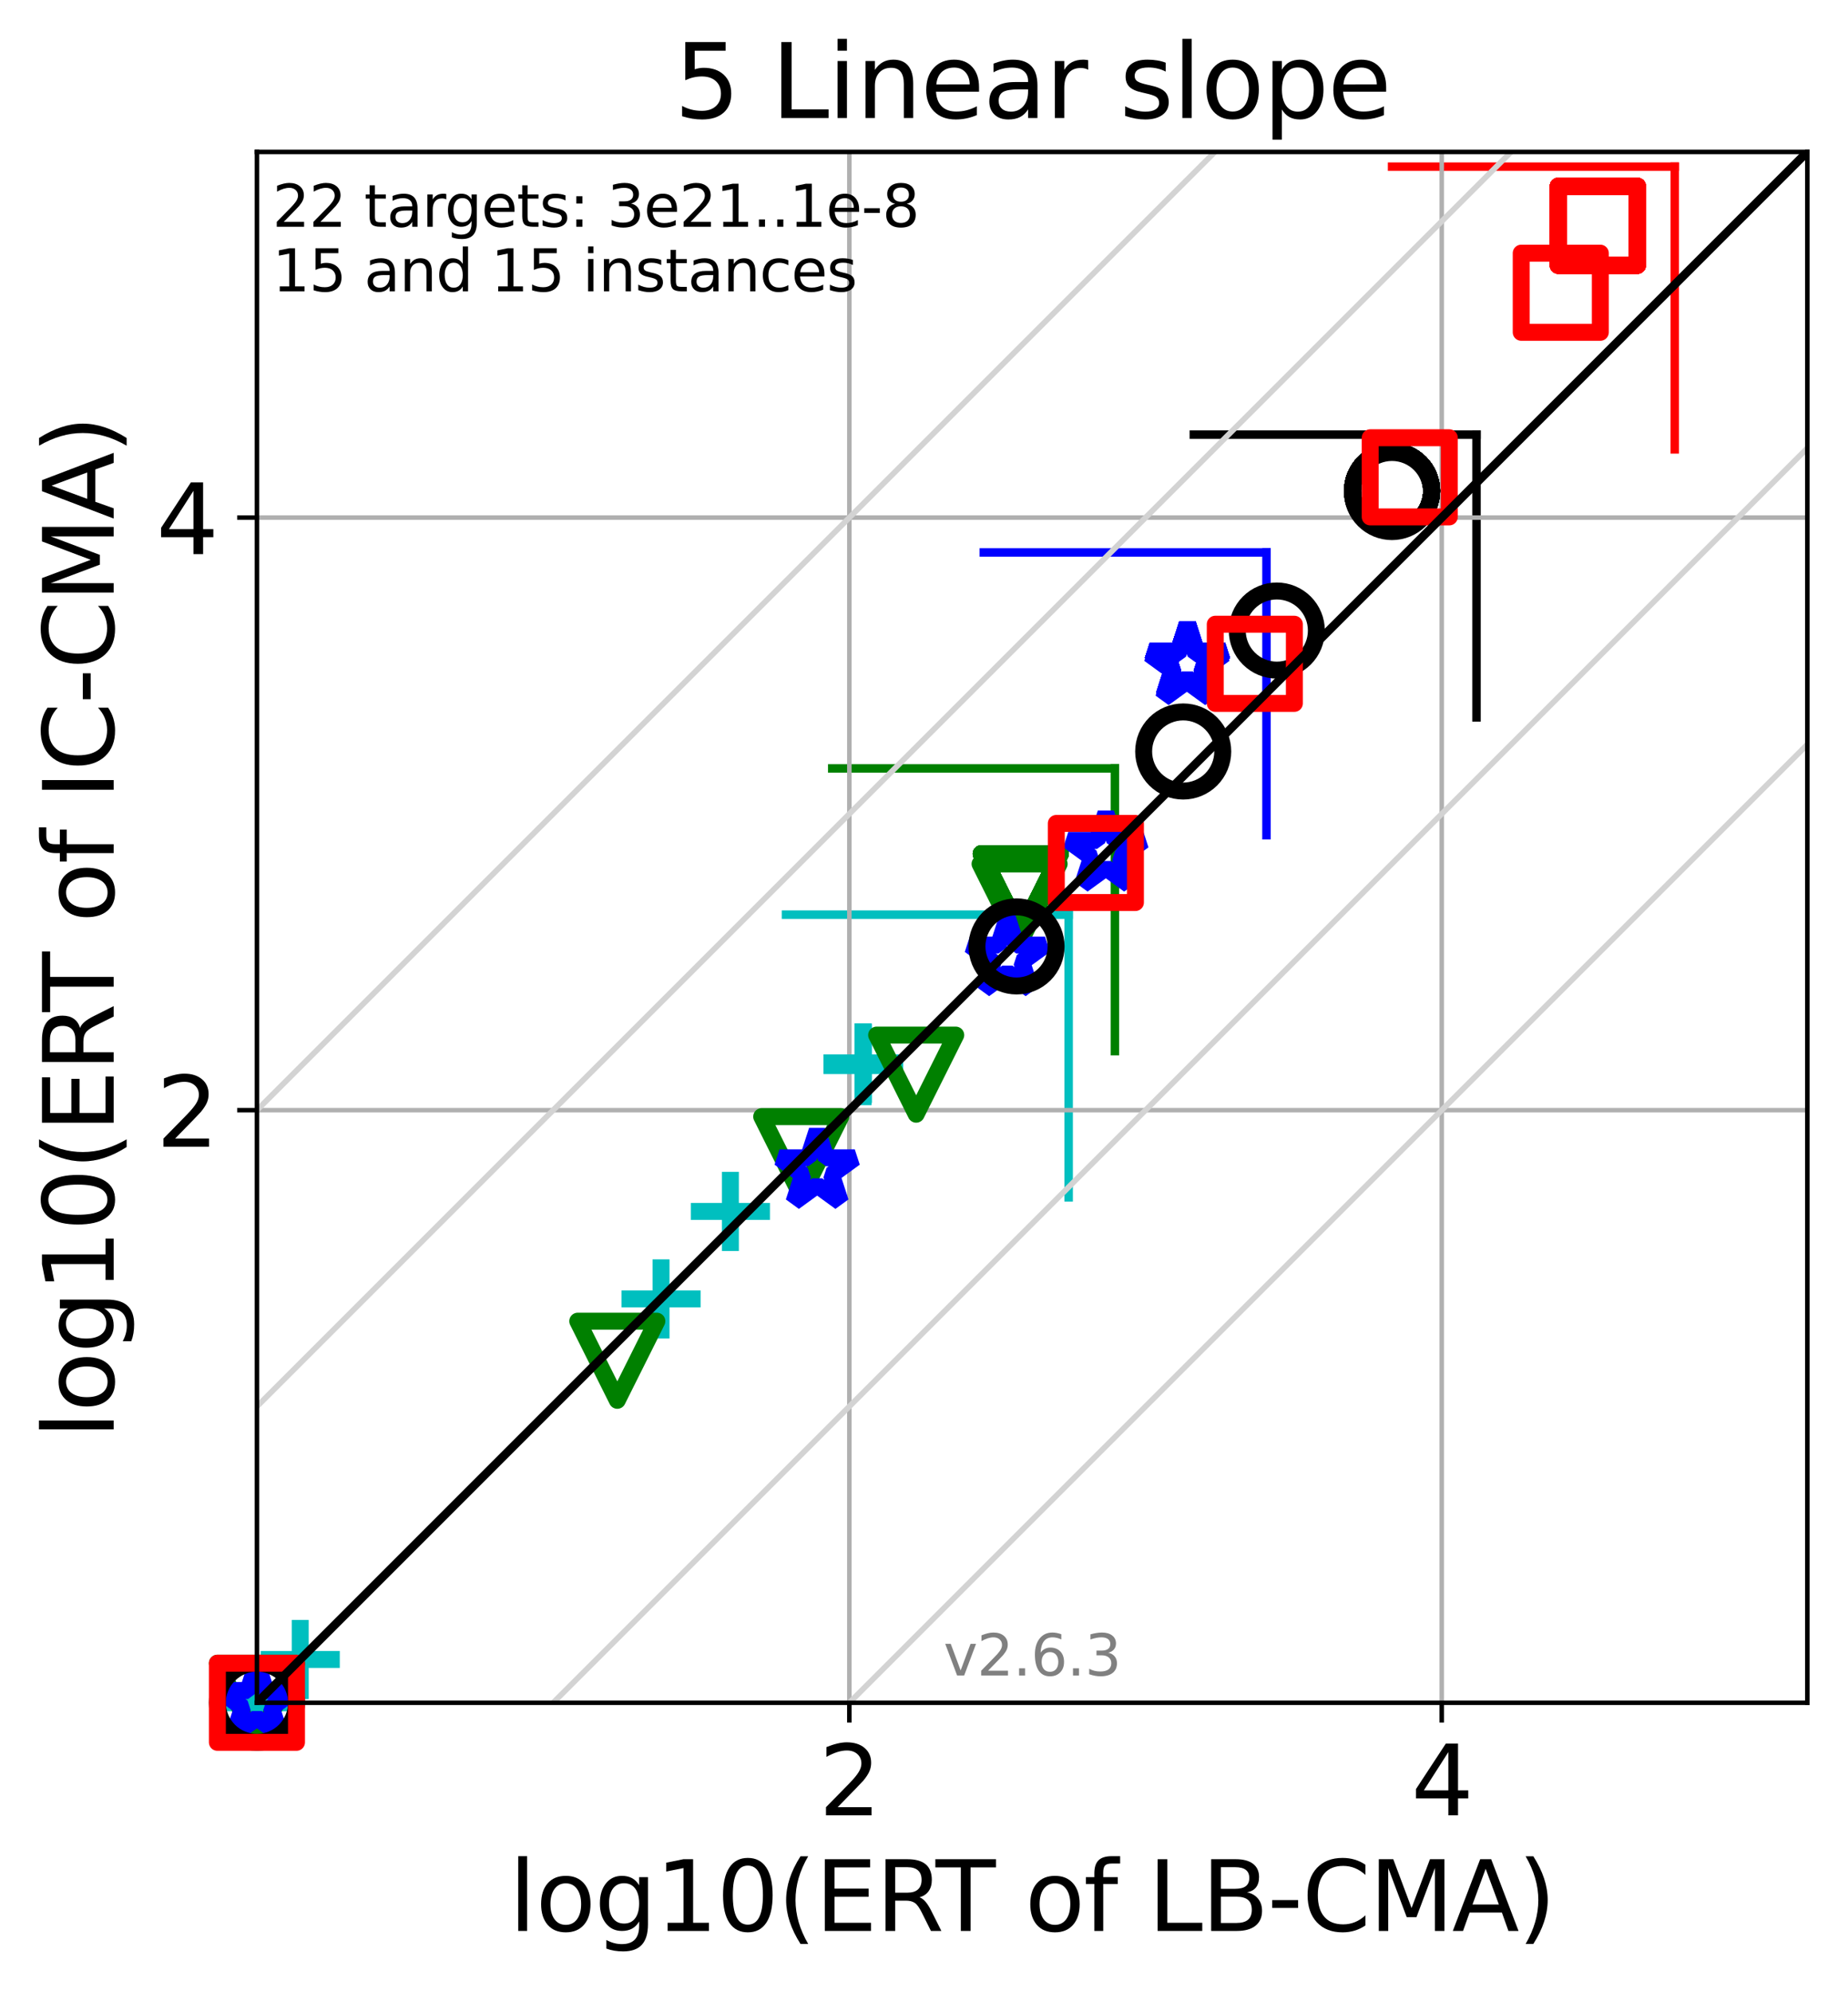 <?xml version="1.0" encoding="utf-8" standalone="no"?>
<!DOCTYPE svg PUBLIC "-//W3C//DTD SVG 1.1//EN"
  "http://www.w3.org/Graphics/SVG/1.1/DTD/svg11.dtd">
<svg xmlns:xlink="http://www.w3.org/1999/xlink" width="327.029pt" height="352.343pt" viewBox="0 0 327.029 352.343" xmlns="http://www.w3.org/2000/svg" version="1.1">
 <defs>
  <style type="text/css">*{stroke-linejoin: round; stroke-linecap: butt}</style>
 </defs>
 <g id="figure_1">
  <g id="patch_1">
   <path d="M 0 352.343 
L 327.029 352.343 
L 327.029 0 
L 0 0 
z
" style="fill: #ffffff"/>
  </g>
  <g id="axes_1">
   <g id="patch_2">
    <path d="M 45.469 301.237 
L 319.829 301.237 
L 319.829 26.877 
L 45.469 26.877 
z
" style="fill: #ffffff"/>
   </g>
   <g id="line2d_1">
    <path d="M 189.11 211.831 
L 189.11 161.813 
" clip-path="url(#paef6eaa049)" style="fill: none; stroke: #00bfbf; stroke-width: 1.5; stroke-linecap: square"/>
   </g>
   <g id="line2d_2">
    <path d="M 139.092 161.813 
L 189.11 161.813 
" clip-path="url(#paef6eaa049)" style="fill: none; stroke: #00bfbf; stroke-width: 1.5; stroke-linecap: square"/>
   </g>
   <g id="line2d_3">
    <path d="M 197.296 185.959 
L 197.296 135.94 
" clip-path="url(#paef6eaa049)" style="fill: none; stroke: #008000; stroke-width: 1.5; stroke-linecap: square"/>
   </g>
   <g id="line2d_4">
    <path d="M 147.277 135.94 
L 197.296 135.94 
" clip-path="url(#paef6eaa049)" style="fill: none; stroke: #008000; stroke-width: 1.5; stroke-linecap: square"/>
   </g>
   <g id="line2d_5">
    <path d="M 224.118 147.755 
L 224.118 97.737 
" clip-path="url(#paef6eaa049)" style="fill: none; stroke: #0000ff; stroke-width: 1.5; stroke-linecap: square"/>
   </g>
   <g id="line2d_6">
    <path d="M 174.1 97.737 
L 224.118 97.737 
" clip-path="url(#paef6eaa049)" style="fill: none; stroke: #0000ff; stroke-width: 1.5; stroke-linecap: square"/>
   </g>
   <g id="line2d_7">
    <path d="M 261.287 126.912 
L 261.287 76.894 
" clip-path="url(#paef6eaa049)" style="fill: none; stroke: #000000; stroke-width: 1.5; stroke-linecap: square"/>
   </g>
   <g id="line2d_8">
    <path d="M 211.268 76.894 
L 261.287 76.894 
" clip-path="url(#paef6eaa049)" style="fill: none; stroke: #000000; stroke-width: 1.5; stroke-linecap: square"/>
   </g>
   <g id="line2d_9">
    <path d="M 296.367 79.502 
L 296.367 29.484 
" clip-path="url(#paef6eaa049)" style="fill: none; stroke: #ff0000; stroke-width: 1.5; stroke-linecap: square"/>
   </g>
   <g id="line2d_10">
    <path d="M 246.349 29.484 
L 296.367 29.484 
" clip-path="url(#paef6eaa049)" style="fill: none; stroke: #ff0000; stroke-width: 1.5; stroke-linecap: square"/>
   </g>
   <g id="matplotlib.axis_1">
    <g id="xtick_1">
     <g id="line2d_11">
      <path d="M 150.303 301.237 
L 150.303 26.877 
" clip-path="url(#paef6eaa049)" style="fill: none; stroke: #b0b0b0; stroke-width: 0.8; stroke-linecap: square"/>
     </g>
     <g id="line2d_12">
      <defs>
       <path id="m6f50f7603b" d="M 0 0 
L 0 3.5 
" style="stroke: #000000; stroke-width: 0.8"/>
      </defs>
      <g>
       <use xlink:href="#m6f50f7603b" x="150.303" y="301.237" style="stroke: #000000; stroke-width: 0.8"/>
      </g>
     </g>
     <g id="text_1">
      <!-- 2 -->
      <g transform="translate(144.895 321.155) scale(0.17 -0.17)">
       <defs>
        <path id="DejaVuSans-32" d="M 1228 531 
L 3431 531 
L 3431 0 
L 469 0 
L 469 531 
Q 828 903 1448 1529 
Q 2069 2156 2228 2338 
Q 2531 2678 2651 2914 
Q 2772 3150 2772 3378 
Q 2772 3750 2511 3984 
Q 2250 4219 1831 4219 
Q 1534 4219 1204 4116 
Q 875 4013 500 3803 
L 500 4441 
Q 881 4594 1212 4672 
Q 1544 4750 1819 4750 
Q 2544 4750 2975 4387 
Q 3406 4025 3406 3419 
Q 3406 3131 3298 2873 
Q 3191 2616 2906 2266 
Q 2828 2175 2409 1742 
Q 1991 1309 1228 531 
z
" transform="scale(0.016)"/>
       </defs>
       <use xlink:href="#DejaVuSans-32"/>
      </g>
     </g>
    </g>
    <g id="xtick_2">
     <g id="line2d_13">
      <path d="M 255.136 301.237 
L 255.136 26.877 
" clip-path="url(#paef6eaa049)" style="fill: none; stroke: #b0b0b0; stroke-width: 0.8; stroke-linecap: square"/>
     </g>
     <g id="line2d_14">
      <g>
       <use xlink:href="#m6f50f7603b" x="255.136" y="301.237" style="stroke: #000000; stroke-width: 0.8"/>
      </g>
     </g>
     <g id="text_2">
      <!-- 4 -->
      <g transform="translate(249.728 321.155) scale(0.17 -0.17)">
       <defs>
        <path id="DejaVuSans-34" d="M 2419 4116 
L 825 1625 
L 2419 1625 
L 2419 4116 
z
M 2253 4666 
L 3047 4666 
L 3047 1625 
L 3713 1625 
L 3713 1100 
L 3047 1100 
L 3047 0 
L 2419 0 
L 2419 1100 
L 313 1100 
L 313 1709 
L 2253 4666 
z
" transform="scale(0.016)"/>
       </defs>
       <use xlink:href="#DejaVuSans-34"/>
      </g>
     </g>
    </g>
    <g id="text_3">
     <!-- log10(ERT of LB-CMA) -->
     <g transform="translate(90.075 341.607) scale(0.17 -0.17)">
      <defs>
       <path id="DejaVuSans-6c" d="M 603 4863 
L 1178 4863 
L 1178 0 
L 603 0 
L 603 4863 
z
" transform="scale(0.016)"/>
       <path id="DejaVuSans-6f" d="M 1959 3097 
Q 1497 3097 1228 2736 
Q 959 2375 959 1747 
Q 959 1119 1226 758 
Q 1494 397 1959 397 
Q 2419 397 2687 759 
Q 2956 1122 2956 1747 
Q 2956 2369 2687 2733 
Q 2419 3097 1959 3097 
z
M 1959 3584 
Q 2709 3584 3137 3096 
Q 3566 2609 3566 1747 
Q 3566 888 3137 398 
Q 2709 -91 1959 -91 
Q 1206 -91 779 398 
Q 353 888 353 1747 
Q 353 2609 779 3096 
Q 1206 3584 1959 3584 
z
" transform="scale(0.016)"/>
       <path id="DejaVuSans-67" d="M 2906 1791 
Q 2906 2416 2648 2759 
Q 2391 3103 1925 3103 
Q 1463 3103 1205 2759 
Q 947 2416 947 1791 
Q 947 1169 1205 825 
Q 1463 481 1925 481 
Q 2391 481 2648 825 
Q 2906 1169 2906 1791 
z
M 3481 434 
Q 3481 -459 3084 -895 
Q 2688 -1331 1869 -1331 
Q 1566 -1331 1297 -1286 
Q 1028 -1241 775 -1147 
L 775 -588 
Q 1028 -725 1275 -790 
Q 1522 -856 1778 -856 
Q 2344 -856 2625 -561 
Q 2906 -266 2906 331 
L 2906 616 
Q 2728 306 2450 153 
Q 2172 0 1784 0 
Q 1141 0 747 490 
Q 353 981 353 1791 
Q 353 2603 747 3093 
Q 1141 3584 1784 3584 
Q 2172 3584 2450 3431 
Q 2728 3278 2906 2969 
L 2906 3500 
L 3481 3500 
L 3481 434 
z
" transform="scale(0.016)"/>
       <path id="DejaVuSans-31" d="M 794 531 
L 1825 531 
L 1825 4091 
L 703 3866 
L 703 4441 
L 1819 4666 
L 2450 4666 
L 2450 531 
L 3481 531 
L 3481 0 
L 794 0 
L 794 531 
z
" transform="scale(0.016)"/>
       <path id="DejaVuSans-30" d="M 2034 4250 
Q 1547 4250 1301 3770 
Q 1056 3291 1056 2328 
Q 1056 1369 1301 889 
Q 1547 409 2034 409 
Q 2525 409 2770 889 
Q 3016 1369 3016 2328 
Q 3016 3291 2770 3770 
Q 2525 4250 2034 4250 
z
M 2034 4750 
Q 2819 4750 3233 4129 
Q 3647 3509 3647 2328 
Q 3647 1150 3233 529 
Q 2819 -91 2034 -91 
Q 1250 -91 836 529 
Q 422 1150 422 2328 
Q 422 3509 836 4129 
Q 1250 4750 2034 4750 
z
" transform="scale(0.016)"/>
       <path id="DejaVuSans-28" d="M 1984 4856 
Q 1566 4138 1362 3434 
Q 1159 2731 1159 2009 
Q 1159 1288 1364 580 
Q 1569 -128 1984 -844 
L 1484 -844 
Q 1016 -109 783 600 
Q 550 1309 550 2009 
Q 550 2706 781 3412 
Q 1013 4119 1484 4856 
L 1984 4856 
z
" transform="scale(0.016)"/>
       <path id="DejaVuSans-45" d="M 628 4666 
L 3578 4666 
L 3578 4134 
L 1259 4134 
L 1259 2753 
L 3481 2753 
L 3481 2222 
L 1259 2222 
L 1259 531 
L 3634 531 
L 3634 0 
L 628 0 
L 628 4666 
z
" transform="scale(0.016)"/>
       <path id="DejaVuSans-52" d="M 2841 2188 
Q 3044 2119 3236 1894 
Q 3428 1669 3622 1275 
L 4263 0 
L 3584 0 
L 2988 1197 
Q 2756 1666 2539 1819 
Q 2322 1972 1947 1972 
L 1259 1972 
L 1259 0 
L 628 0 
L 628 4666 
L 2053 4666 
Q 2853 4666 3247 4331 
Q 3641 3997 3641 3322 
Q 3641 2881 3436 2590 
Q 3231 2300 2841 2188 
z
M 1259 4147 
L 1259 2491 
L 2053 2491 
Q 2509 2491 2742 2702 
Q 2975 2913 2975 3322 
Q 2975 3731 2742 3939 
Q 2509 4147 2053 4147 
L 1259 4147 
z
" transform="scale(0.016)"/>
       <path id="DejaVuSans-54" d="M -19 4666 
L 3928 4666 
L 3928 4134 
L 2272 4134 
L 2272 0 
L 1638 0 
L 1638 4134 
L -19 4134 
L -19 4666 
z
" transform="scale(0.016)"/>
       <path id="DejaVuSans-20" transform="scale(0.016)"/>
       <path id="DejaVuSans-66" d="M 2375 4863 
L 2375 4384 
L 1825 4384 
Q 1516 4384 1395 4259 
Q 1275 4134 1275 3809 
L 1275 3500 
L 2222 3500 
L 2222 3053 
L 1275 3053 
L 1275 0 
L 697 0 
L 697 3053 
L 147 3053 
L 147 3500 
L 697 3500 
L 697 3744 
Q 697 4328 969 4595 
Q 1241 4863 1831 4863 
L 2375 4863 
z
" transform="scale(0.016)"/>
       <path id="DejaVuSans-4c" d="M 628 4666 
L 1259 4666 
L 1259 531 
L 3531 531 
L 3531 0 
L 628 0 
L 628 4666 
z
" transform="scale(0.016)"/>
       <path id="DejaVuSans-42" d="M 1259 2228 
L 1259 519 
L 2272 519 
Q 2781 519 3026 730 
Q 3272 941 3272 1375 
Q 3272 1813 3026 2020 
Q 2781 2228 2272 2228 
L 1259 2228 
z
M 1259 4147 
L 1259 2741 
L 2194 2741 
Q 2656 2741 2882 2914 
Q 3109 3088 3109 3444 
Q 3109 3797 2882 3972 
Q 2656 4147 2194 4147 
L 1259 4147 
z
M 628 4666 
L 2241 4666 
Q 2963 4666 3353 4366 
Q 3744 4066 3744 3513 
Q 3744 3084 3544 2831 
Q 3344 2578 2956 2516 
Q 3422 2416 3680 2098 
Q 3938 1781 3938 1306 
Q 3938 681 3513 340 
Q 3088 0 2303 0 
L 628 0 
L 628 4666 
z
" transform="scale(0.016)"/>
       <path id="DejaVuSans-2d" d="M 313 2009 
L 1997 2009 
L 1997 1497 
L 313 1497 
L 313 2009 
z
" transform="scale(0.016)"/>
       <path id="DejaVuSans-43" d="M 4122 4306 
L 4122 3641 
Q 3803 3938 3442 4084 
Q 3081 4231 2675 4231 
Q 1875 4231 1450 3742 
Q 1025 3253 1025 2328 
Q 1025 1406 1450 917 
Q 1875 428 2675 428 
Q 3081 428 3442 575 
Q 3803 722 4122 1019 
L 4122 359 
Q 3791 134 3420 21 
Q 3050 -91 2638 -91 
Q 1578 -91 968 557 
Q 359 1206 359 2328 
Q 359 3453 968 4101 
Q 1578 4750 2638 4750 
Q 3056 4750 3426 4639 
Q 3797 4528 4122 4306 
z
" transform="scale(0.016)"/>
       <path id="DejaVuSans-4d" d="M 628 4666 
L 1569 4666 
L 2759 1491 
L 3956 4666 
L 4897 4666 
L 4897 0 
L 4281 0 
L 4281 4097 
L 3078 897 
L 2444 897 
L 1241 4097 
L 1241 0 
L 628 0 
L 628 4666 
z
" transform="scale(0.016)"/>
       <path id="DejaVuSans-41" d="M 2188 4044 
L 1331 1722 
L 3047 1722 
L 2188 4044 
z
M 1831 4666 
L 2547 4666 
L 4325 0 
L 3669 0 
L 3244 1197 
L 1141 1197 
L 716 0 
L 50 0 
L 1831 4666 
z
" transform="scale(0.016)"/>
       <path id="DejaVuSans-29" d="M 513 4856 
L 1013 4856 
Q 1481 4119 1714 3412 
Q 1947 2706 1947 2009 
Q 1947 1309 1714 600 
Q 1481 -109 1013 -844 
L 513 -844 
Q 928 -128 1133 580 
Q 1338 1288 1338 2009 
Q 1338 2731 1133 3434 
Q 928 4138 513 4856 
z
" transform="scale(0.016)"/>
      </defs>
      <use xlink:href="#DejaVuSans-6c"/>
      <use xlink:href="#DejaVuSans-6f" x="27.783"/>
      <use xlink:href="#DejaVuSans-67" x="88.965"/>
      <use xlink:href="#DejaVuSans-31" x="152.441"/>
      <use xlink:href="#DejaVuSans-30" x="216.064"/>
      <use xlink:href="#DejaVuSans-28" x="279.688"/>
      <use xlink:href="#DejaVuSans-45" x="318.701"/>
      <use xlink:href="#DejaVuSans-52" x="381.885"/>
      <use xlink:href="#DejaVuSans-54" x="444.117"/>
      <use xlink:href="#DejaVuSans-20" x="505.201"/>
      <use xlink:href="#DejaVuSans-6f" x="536.988"/>
      <use xlink:href="#DejaVuSans-66" x="598.17"/>
      <use xlink:href="#DejaVuSans-20" x="633.375"/>
      <use xlink:href="#DejaVuSans-4c" x="665.162"/>
      <use xlink:href="#DejaVuSans-42" x="720.875"/>
      <use xlink:href="#DejaVuSans-2d" x="789.479"/>
      <use xlink:href="#DejaVuSans-43" x="825.562"/>
      <use xlink:href="#DejaVuSans-4d" x="895.387"/>
      <use xlink:href="#DejaVuSans-41" x="981.666"/>
      <use xlink:href="#DejaVuSans-29" x="1050.074"/>
     </g>
    </g>
   </g>
   <g id="matplotlib.axis_2">
    <g id="ytick_1">
     <g id="line2d_15">
      <path d="M 45.469 196.404 
L 319.829 196.404 
" clip-path="url(#paef6eaa049)" style="fill: none; stroke: #b0b0b0; stroke-width: 0.8; stroke-linecap: square"/>
     </g>
     <g id="line2d_16">
      <defs>
       <path id="m70b70ab7ae" d="M 0 0 
L -3.5 0 
" style="stroke: #000000; stroke-width: 0.8"/>
      </defs>
      <g>
       <use xlink:href="#m70b70ab7ae" x="45.469" y="196.404" style="stroke: #000000; stroke-width: 0.8"/>
      </g>
     </g>
     <g id="text_4">
      <!-- 2 -->
      <g transform="translate(27.653 202.862) scale(0.17 -0.17)">
       <use xlink:href="#DejaVuSans-32"/>
      </g>
     </g>
    </g>
    <g id="ytick_2">
     <g id="line2d_17">
      <path d="M 45.469 91.57 
L 319.829 91.57 
" clip-path="url(#paef6eaa049)" style="fill: none; stroke: #b0b0b0; stroke-width: 0.8; stroke-linecap: square"/>
     </g>
     <g id="line2d_18">
      <g>
       <use xlink:href="#m70b70ab7ae" x="45.469" y="91.57" style="stroke: #000000; stroke-width: 0.8"/>
      </g>
     </g>
     <g id="text_5">
      <!-- 4 -->
      <g transform="translate(27.653 98.029) scale(0.17 -0.17)">
       <use xlink:href="#DejaVuSans-34"/>
      </g>
     </g>
    </g>
    <g id="text_6">
     <!-- log10(ERT of IC-CMA) -->
     <g transform="translate(20.117 254.506) rotate(-90) scale(0.17 -0.17)">
      <defs>
       <path id="DejaVuSans-49" d="M 628 4666 
L 1259 4666 
L 1259 0 
L 628 0 
L 628 4666 
z
" transform="scale(0.016)"/>
      </defs>
      <use xlink:href="#DejaVuSans-6c"/>
      <use xlink:href="#DejaVuSans-6f" x="27.783"/>
      <use xlink:href="#DejaVuSans-67" x="88.965"/>
      <use xlink:href="#DejaVuSans-31" x="152.441"/>
      <use xlink:href="#DejaVuSans-30" x="216.064"/>
      <use xlink:href="#DejaVuSans-28" x="279.688"/>
      <use xlink:href="#DejaVuSans-45" x="318.701"/>
      <use xlink:href="#DejaVuSans-52" x="381.885"/>
      <use xlink:href="#DejaVuSans-54" x="444.117"/>
      <use xlink:href="#DejaVuSans-20" x="505.201"/>
      <use xlink:href="#DejaVuSans-6f" x="536.988"/>
      <use xlink:href="#DejaVuSans-66" x="598.17"/>
      <use xlink:href="#DejaVuSans-20" x="633.375"/>
      <use xlink:href="#DejaVuSans-49" x="665.162"/>
      <use xlink:href="#DejaVuSans-43" x="694.654"/>
      <use xlink:href="#DejaVuSans-2d" x="764.479"/>
      <use xlink:href="#DejaVuSans-43" x="800.562"/>
      <use xlink:href="#DejaVuSans-4d" x="870.387"/>
      <use xlink:href="#DejaVuSans-41" x="956.666"/>
      <use xlink:href="#DejaVuSans-29" x="1025.074"/>
     </g>
    </g>
   </g>
   <g id="line2d_19">
    <defs>
     <path id="m2880df702e" d="M -7 0 
L 7 0 
M 0 7 
L 0 -7 
" style="stroke: #00bfbf; stroke-width: 3"/>
    </defs>
    <g>
     <use xlink:href="#m2880df702e" x="45.469" y="301.237" style="fill-opacity: 0; stroke: #00bfbf; stroke-width: 3"/>
     <use xlink:href="#m2880df702e" x="53.129" y="293.578" style="fill-opacity: 0; stroke: #00bfbf; stroke-width: 3"/>
     <use xlink:href="#m2880df702e" x="116.978" y="229.794" style="fill-opacity: 0; stroke: #00bfbf; stroke-width: 3"/>
     <use xlink:href="#m2880df702e" x="129.253" y="214.313" style="fill-opacity: 0; stroke: #00bfbf; stroke-width: 3"/>
     <use xlink:href="#m2880df702e" x="152.733" y="188.485" style="fill-opacity: 0; stroke: #00bfbf; stroke-width: 3"/>
     <use xlink:href="#m2880df702e" x="152.733" y="188.485" style="fill-opacity: 0; stroke: #00bfbf; stroke-width: 3"/>
     <use xlink:href="#m2880df702e" x="152.733" y="188.103" style="fill-opacity: 0; stroke: #00bfbf; stroke-width: 3"/>
     <use xlink:href="#m2880df702e" x="152.733" y="188.103" style="fill-opacity: 0; stroke: #00bfbf; stroke-width: 3"/>
     <use xlink:href="#m2880df702e" x="152.733" y="188.103" style="fill-opacity: 0; stroke: #00bfbf; stroke-width: 3"/>
     <use xlink:href="#m2880df702e" x="152.733" y="188.103" style="fill-opacity: 0; stroke: #00bfbf; stroke-width: 3"/>
     <use xlink:href="#m2880df702e" x="152.733" y="188.103" style="fill-opacity: 0; stroke: #00bfbf; stroke-width: 3"/>
     <use xlink:href="#m2880df702e" x="152.733" y="188.103" style="fill-opacity: 0; stroke: #00bfbf; stroke-width: 3"/>
     <use xlink:href="#m2880df702e" x="152.733" y="188.103" style="fill-opacity: 0; stroke: #00bfbf; stroke-width: 3"/>
     <use xlink:href="#m2880df702e" x="152.733" y="188.103" style="fill-opacity: 0; stroke: #00bfbf; stroke-width: 3"/>
     <use xlink:href="#m2880df702e" x="152.733" y="188.103" style="fill-opacity: 0; stroke: #00bfbf; stroke-width: 3"/>
     <use xlink:href="#m2880df702e" x="152.733" y="188.103" style="fill-opacity: 0; stroke: #00bfbf; stroke-width: 3"/>
     <use xlink:href="#m2880df702e" x="152.733" y="188.103" style="fill-opacity: 0; stroke: #00bfbf; stroke-width: 3"/>
     <use xlink:href="#m2880df702e" x="152.733" y="188.103" style="fill-opacity: 0; stroke: #00bfbf; stroke-width: 3"/>
     <use xlink:href="#m2880df702e" x="152.733" y="188.103" style="fill-opacity: 0; stroke: #00bfbf; stroke-width: 3"/>
     <use xlink:href="#m2880df702e" x="152.733" y="188.103" style="fill-opacity: 0; stroke: #00bfbf; stroke-width: 3"/>
     <use xlink:href="#m2880df702e" x="152.733" y="188.103" style="fill-opacity: 0; stroke: #00bfbf; stroke-width: 3"/>
     <use xlink:href="#m2880df702e" x="152.733" y="188.103" style="fill-opacity: 0; stroke: #00bfbf; stroke-width: 3"/>
    </g>
   </g>
   <g id="line2d_20">
    <defs>
     <path id="m8427a9d604" d="M -0 7 
L 7 -7 
L -7 -7 
z
" style="stroke: #008000; stroke-width: 3; stroke-linejoin: miter"/>
    </defs>
    <g>
     <use xlink:href="#m8427a9d604" x="45.469" y="301.237" style="fill-opacity: 0; stroke: #008000; stroke-width: 3; stroke-linejoin: miter"/>
     <use xlink:href="#m8427a9d604" x="109.24" y="240.731" style="fill-opacity: 0; stroke: #008000; stroke-width: 3; stroke-linejoin: miter"/>
     <use xlink:href="#m8427a9d604" x="141.79" y="204.545" style="fill-opacity: 0; stroke: #008000; stroke-width: 3; stroke-linejoin: miter"/>
     <use xlink:href="#m8427a9d604" x="162.131" y="190.118" style="fill-opacity: 0; stroke: #008000; stroke-width: 3; stroke-linejoin: miter"/>
     <use xlink:href="#m8427a9d604" x="180.432" y="159.836" style="fill-opacity: 0; stroke: #008000; stroke-width: 3; stroke-linejoin: miter"/>
     <use xlink:href="#m8427a9d604" x="180.641" y="158.124" style="fill-opacity: 0; stroke: #008000; stroke-width: 3; stroke-linejoin: miter"/>
     <use xlink:href="#m8427a9d604" x="180.641" y="158.045" style="fill-opacity: 0; stroke: #008000; stroke-width: 3; stroke-linejoin: miter"/>
     <use xlink:href="#m8427a9d604" x="180.641" y="158.045" style="fill-opacity: 0; stroke: #008000; stroke-width: 3; stroke-linejoin: miter"/>
     <use xlink:href="#m8427a9d604" x="180.641" y="158.045" style="fill-opacity: 0; stroke: #008000; stroke-width: 3; stroke-linejoin: miter"/>
     <use xlink:href="#m8427a9d604" x="180.641" y="158.045" style="fill-opacity: 0; stroke: #008000; stroke-width: 3; stroke-linejoin: miter"/>
     <use xlink:href="#m8427a9d604" x="180.641" y="158.045" style="fill-opacity: 0; stroke: #008000; stroke-width: 3; stroke-linejoin: miter"/>
     <use xlink:href="#m8427a9d604" x="180.641" y="158.045" style="fill-opacity: 0; stroke: #008000; stroke-width: 3; stroke-linejoin: miter"/>
     <use xlink:href="#m8427a9d604" x="180.641" y="158.045" style="fill-opacity: 0; stroke: #008000; stroke-width: 3; stroke-linejoin: miter"/>
     <use xlink:href="#m8427a9d604" x="180.641" y="158.045" style="fill-opacity: 0; stroke: #008000; stroke-width: 3; stroke-linejoin: miter"/>
     <use xlink:href="#m8427a9d604" x="180.641" y="158.045" style="fill-opacity: 0; stroke: #008000; stroke-width: 3; stroke-linejoin: miter"/>
     <use xlink:href="#m8427a9d604" x="180.641" y="158.045" style="fill-opacity: 0; stroke: #008000; stroke-width: 3; stroke-linejoin: miter"/>
     <use xlink:href="#m8427a9d604" x="180.641" y="158.045" style="fill-opacity: 0; stroke: #008000; stroke-width: 3; stroke-linejoin: miter"/>
     <use xlink:href="#m8427a9d604" x="180.641" y="158.045" style="fill-opacity: 0; stroke: #008000; stroke-width: 3; stroke-linejoin: miter"/>
     <use xlink:href="#m8427a9d604" x="180.641" y="158.045" style="fill-opacity: 0; stroke: #008000; stroke-width: 3; stroke-linejoin: miter"/>
     <use xlink:href="#m8427a9d604" x="180.641" y="158.045" style="fill-opacity: 0; stroke: #008000; stroke-width: 3; stroke-linejoin: miter"/>
     <use xlink:href="#m8427a9d604" x="180.641" y="158.045" style="fill-opacity: 0; stroke: #008000; stroke-width: 3; stroke-linejoin: miter"/>
     <use xlink:href="#m8427a9d604" x="180.641" y="158.045" style="fill-opacity: 0; stroke: #008000; stroke-width: 3; stroke-linejoin: miter"/>
    </g>
   </g>
   <g id="line2d_21">
    <defs>
     <path id="mae186def36" d="M 0 -7 
L -1.572 -2.163 
L -6.657 -2.163 
L -2.543 0.826 
L -4.114 5.663 
L -0 2.674 
L 4.114 5.663 
L 2.543 0.826 
L 6.657 -2.163 
L 1.572 -2.163 
z
" style="stroke: #0000ff; stroke-width: 3; stroke-linejoin: bevel"/>
    </defs>
    <g>
     <use xlink:href="#mae186def36" x="45.469" y="301.237" style="fill-opacity: 0; stroke: #0000ff; stroke-width: 3; stroke-linejoin: bevel"/>
     <use xlink:href="#mae186def36" x="144.608" y="206.994" style="fill-opacity: 0; stroke: #0000ff; stroke-width: 3; stroke-linejoin: bevel"/>
     <use xlink:href="#mae186def36" x="178.272" y="169.358" style="fill-opacity: 0; stroke: #0000ff; stroke-width: 3; stroke-linejoin: bevel"/>
     <use xlink:href="#mae186def36" x="195.698" y="150.856" style="fill-opacity: 0; stroke: #0000ff; stroke-width: 3; stroke-linejoin: bevel"/>
     <use xlink:href="#mae186def36" x="210.036" y="117.867" style="fill-opacity: 0; stroke: #0000ff; stroke-width: 3; stroke-linejoin: bevel"/>
     <use xlink:href="#mae186def36" x="210.131" y="117.349" style="fill-opacity: 0; stroke: #0000ff; stroke-width: 3; stroke-linejoin: bevel"/>
     <use xlink:href="#mae186def36" x="210.131" y="117.349" style="fill-opacity: 0; stroke: #0000ff; stroke-width: 3; stroke-linejoin: bevel"/>
     <use xlink:href="#mae186def36" x="210.131" y="117.349" style="fill-opacity: 0; stroke: #0000ff; stroke-width: 3; stroke-linejoin: bevel"/>
     <use xlink:href="#mae186def36" x="210.131" y="117.349" style="fill-opacity: 0; stroke: #0000ff; stroke-width: 3; stroke-linejoin: bevel"/>
     <use xlink:href="#mae186def36" x="210.131" y="117.349" style="fill-opacity: 0; stroke: #0000ff; stroke-width: 3; stroke-linejoin: bevel"/>
     <use xlink:href="#mae186def36" x="210.131" y="117.349" style="fill-opacity: 0; stroke: #0000ff; stroke-width: 3; stroke-linejoin: bevel"/>
     <use xlink:href="#mae186def36" x="210.131" y="117.349" style="fill-opacity: 0; stroke: #0000ff; stroke-width: 3; stroke-linejoin: bevel"/>
     <use xlink:href="#mae186def36" x="210.131" y="117.349" style="fill-opacity: 0; stroke: #0000ff; stroke-width: 3; stroke-linejoin: bevel"/>
     <use xlink:href="#mae186def36" x="210.131" y="117.349" style="fill-opacity: 0; stroke: #0000ff; stroke-width: 3; stroke-linejoin: bevel"/>
     <use xlink:href="#mae186def36" x="210.131" y="117.349" style="fill-opacity: 0; stroke: #0000ff; stroke-width: 3; stroke-linejoin: bevel"/>
     <use xlink:href="#mae186def36" x="210.131" y="117.349" style="fill-opacity: 0; stroke: #0000ff; stroke-width: 3; stroke-linejoin: bevel"/>
     <use xlink:href="#mae186def36" x="210.131" y="117.349" style="fill-opacity: 0; stroke: #0000ff; stroke-width: 3; stroke-linejoin: bevel"/>
     <use xlink:href="#mae186def36" x="210.131" y="117.349" style="fill-opacity: 0; stroke: #0000ff; stroke-width: 3; stroke-linejoin: bevel"/>
     <use xlink:href="#mae186def36" x="210.131" y="117.349" style="fill-opacity: 0; stroke: #0000ff; stroke-width: 3; stroke-linejoin: bevel"/>
     <use xlink:href="#mae186def36" x="210.131" y="117.349" style="fill-opacity: 0; stroke: #0000ff; stroke-width: 3; stroke-linejoin: bevel"/>
     <use xlink:href="#mae186def36" x="210.131" y="117.349" style="fill-opacity: 0; stroke: #0000ff; stroke-width: 3; stroke-linejoin: bevel"/>
     <use xlink:href="#mae186def36" x="210.131" y="117.349" style="fill-opacity: 0; stroke: #0000ff; stroke-width: 3; stroke-linejoin: bevel"/>
    </g>
   </g>
   <g id="line2d_22">
    <defs>
     <path id="m51295e7265" d="M 0 7 
C 1.856 7 3.637 6.262 4.95 4.95 
C 6.262 3.637 7 1.856 7 0 
C 7 -1.856 6.262 -3.637 4.95 -4.95 
C 3.637 -6.262 1.856 -7 0 -7 
C -1.856 -7 -3.637 -6.262 -4.95 -4.95 
C -6.262 -3.637 -7 -1.856 -7 0 
C -7 1.856 -6.262 3.637 -4.95 4.95 
C -3.637 6.262 -1.856 7 0 7 
z
" style="stroke: #000000; stroke-width: 3"/>
    </defs>
    <g>
     <use xlink:href="#m51295e7265" x="45.469" y="301.237" style="fill-opacity: 0; stroke: #000000; stroke-width: 3"/>
     <use xlink:href="#m51295e7265" x="179.888" y="167.43" style="fill-opacity: 0; stroke: #000000; stroke-width: 3"/>
     <use xlink:href="#m51295e7265" x="209.384" y="132.947" style="fill-opacity: 0; stroke: #000000; stroke-width: 3"/>
     <use xlink:href="#m51295e7265" x="225.95" y="111.551" style="fill-opacity: 0; stroke: #000000; stroke-width: 3"/>
     <use xlink:href="#m51295e7265" x="246.327" y="87.049" style="fill-opacity: 0; stroke: #000000; stroke-width: 3"/>
     <use xlink:href="#m51295e7265" x="246.341" y="86.83" style="fill-opacity: 0; stroke: #000000; stroke-width: 3"/>
     <use xlink:href="#m51295e7265" x="246.341" y="86.83" style="fill-opacity: 0; stroke: #000000; stroke-width: 3"/>
     <use xlink:href="#m51295e7265" x="246.341" y="86.83" style="fill-opacity: 0; stroke: #000000; stroke-width: 3"/>
     <use xlink:href="#m51295e7265" x="246.341" y="86.83" style="fill-opacity: 0; stroke: #000000; stroke-width: 3"/>
     <use xlink:href="#m51295e7265" x="246.341" y="86.83" style="fill-opacity: 0; stroke: #000000; stroke-width: 3"/>
     <use xlink:href="#m51295e7265" x="246.341" y="86.83" style="fill-opacity: 0; stroke: #000000; stroke-width: 3"/>
     <use xlink:href="#m51295e7265" x="246.341" y="86.83" style="fill-opacity: 0; stroke: #000000; stroke-width: 3"/>
     <use xlink:href="#m51295e7265" x="246.341" y="86.83" style="fill-opacity: 0; stroke: #000000; stroke-width: 3"/>
     <use xlink:href="#m51295e7265" x="246.341" y="86.83" style="fill-opacity: 0; stroke: #000000; stroke-width: 3"/>
     <use xlink:href="#m51295e7265" x="246.341" y="86.83" style="fill-opacity: 0; stroke: #000000; stroke-width: 3"/>
     <use xlink:href="#m51295e7265" x="246.341" y="86.83" style="fill-opacity: 0; stroke: #000000; stroke-width: 3"/>
     <use xlink:href="#m51295e7265" x="246.341" y="86.83" style="fill-opacity: 0; stroke: #000000; stroke-width: 3"/>
     <use xlink:href="#m51295e7265" x="246.341" y="86.83" style="fill-opacity: 0; stroke: #000000; stroke-width: 3"/>
     <use xlink:href="#m51295e7265" x="246.341" y="86.83" style="fill-opacity: 0; stroke: #000000; stroke-width: 3"/>
     <use xlink:href="#m51295e7265" x="246.341" y="86.83" style="fill-opacity: 0; stroke: #000000; stroke-width: 3"/>
     <use xlink:href="#m51295e7265" x="246.341" y="86.83" style="fill-opacity: 0; stroke: #000000; stroke-width: 3"/>
     <use xlink:href="#m51295e7265" x="246.341" y="86.83" style="fill-opacity: 0; stroke: #000000; stroke-width: 3"/>
    </g>
   </g>
   <g id="line2d_23">
    <defs>
     <path id="m19913b31d0" d="M -7 7 
L 7 7 
L 7 -7 
L -7 -7 
z
" style="stroke: #ff0000; stroke-width: 3; stroke-linejoin: miter"/>
    </defs>
    <g>
     <use xlink:href="#m19913b31d0" x="45.469" y="301.237" style="fill-opacity: 0; stroke: #ff0000; stroke-width: 3; stroke-linejoin: miter"/>
     <use xlink:href="#m19913b31d0" x="193.929" y="152.668" style="fill-opacity: 0; stroke: #ff0000; stroke-width: 3; stroke-linejoin: miter"/>
     <use xlink:href="#m19913b31d0" x="222.058" y="117.434" style="fill-opacity: 0; stroke: #ff0000; stroke-width: 3; stroke-linejoin: miter"/>
     <use xlink:href="#m19913b31d0" x="249.476" y="84.444" style="fill-opacity: 0; stroke: #ff0000; stroke-width: 3; stroke-linejoin: miter"/>
     <use xlink:href="#m19913b31d0" x="276.2" y="51.787" style="fill-opacity: 0; stroke: #ff0000; stroke-width: 3; stroke-linejoin: miter"/>
     <use xlink:href="#m19913b31d0" x="282.756" y="39.965" style="fill-opacity: 0; stroke: #ff0000; stroke-width: 3; stroke-linejoin: miter"/>
     <use xlink:href="#m19913b31d0" x="282.758" y="39.942" style="fill-opacity: 0; stroke: #ff0000; stroke-width: 3; stroke-linejoin: miter"/>
     <use xlink:href="#m19913b31d0" x="282.758" y="39.942" style="fill-opacity: 0; stroke: #ff0000; stroke-width: 3; stroke-linejoin: miter"/>
     <use xlink:href="#m19913b31d0" x="282.758" y="39.942" style="fill-opacity: 0; stroke: #ff0000; stroke-width: 3; stroke-linejoin: miter"/>
     <use xlink:href="#m19913b31d0" x="282.758" y="39.942" style="fill-opacity: 0; stroke: #ff0000; stroke-width: 3; stroke-linejoin: miter"/>
     <use xlink:href="#m19913b31d0" x="282.758" y="39.942" style="fill-opacity: 0; stroke: #ff0000; stroke-width: 3; stroke-linejoin: miter"/>
     <use xlink:href="#m19913b31d0" x="282.758" y="39.942" style="fill-opacity: 0; stroke: #ff0000; stroke-width: 3; stroke-linejoin: miter"/>
     <use xlink:href="#m19913b31d0" x="282.758" y="39.942" style="fill-opacity: 0; stroke: #ff0000; stroke-width: 3; stroke-linejoin: miter"/>
     <use xlink:href="#m19913b31d0" x="282.758" y="39.942" style="fill-opacity: 0; stroke: #ff0000; stroke-width: 3; stroke-linejoin: miter"/>
     <use xlink:href="#m19913b31d0" x="282.758" y="39.942" style="fill-opacity: 0; stroke: #ff0000; stroke-width: 3; stroke-linejoin: miter"/>
     <use xlink:href="#m19913b31d0" x="282.758" y="39.942" style="fill-opacity: 0; stroke: #ff0000; stroke-width: 3; stroke-linejoin: miter"/>
     <use xlink:href="#m19913b31d0" x="282.758" y="39.942" style="fill-opacity: 0; stroke: #ff0000; stroke-width: 3; stroke-linejoin: miter"/>
     <use xlink:href="#m19913b31d0" x="282.758" y="39.942" style="fill-opacity: 0; stroke: #ff0000; stroke-width: 3; stroke-linejoin: miter"/>
     <use xlink:href="#m19913b31d0" x="282.758" y="39.942" style="fill-opacity: 0; stroke: #ff0000; stroke-width: 3; stroke-linejoin: miter"/>
     <use xlink:href="#m19913b31d0" x="282.758" y="39.942" style="fill-opacity: 0; stroke: #ff0000; stroke-width: 3; stroke-linejoin: miter"/>
     <use xlink:href="#m19913b31d0" x="282.758" y="39.942" style="fill-opacity: 0; stroke: #ff0000; stroke-width: 3; stroke-linejoin: miter"/>
     <use xlink:href="#m19913b31d0" x="282.758" y="39.942" style="fill-opacity: 0; stroke: #ff0000; stroke-width: 3; stroke-linejoin: miter"/>
    </g>
   </g>
   <g id="line2d_24">
    <path d="M 45.469 301.237 
L 319.829 26.877 
" clip-path="url(#paef6eaa049)" style="fill: none; stroke: #000000; stroke-width: 1.5; stroke-linecap: square"/>
   </g>
   <g id="line2d_25">
    <path d="M 97.886 301.237 
L 328.029 71.094 
" clip-path="url(#paef6eaa049)" style="fill: none; stroke: #d3d3d3; stroke-linecap: square"/>
   </g>
   <g id="line2d_26">
    <path d="M 150.303 301.237 
L 328.029 123.511 
" clip-path="url(#paef6eaa049)" style="fill: none; stroke: #d3d3d3; stroke-linecap: square"/>
   </g>
   <g id="line2d_27">
    <path d="M 45.469 248.82 
L 295.289 -1 
" clip-path="url(#paef6eaa049)" style="fill: none; stroke: #d3d3d3; stroke-linecap: square"/>
   </g>
   <g id="line2d_28">
    <path d="M 45.469 196.404 
L 242.873 -1 
" clip-path="url(#paef6eaa049)" style="fill: none; stroke: #d3d3d3; stroke-linecap: square"/>
   </g>
   <g id="patch_3">
    <path d="M 45.469 301.237 
L 45.469 26.877 
" style="fill: none; stroke: #000000; stroke-width: 0.8; stroke-linejoin: miter; stroke-linecap: square"/>
   </g>
   <g id="patch_4">
    <path d="M 319.829 301.237 
L 319.829 26.877 
" style="fill: none; stroke: #000000; stroke-width: 0.8; stroke-linejoin: miter; stroke-linecap: square"/>
   </g>
   <g id="patch_5">
    <path d="M 45.469 301.237 
L 319.829 301.237 
" style="fill: none; stroke: #000000; stroke-width: 0.8; stroke-linejoin: miter; stroke-linecap: square"/>
   </g>
   <g id="patch_6">
    <path d="M 45.469 26.877 
L 319.829 26.877 
" style="fill: none; stroke: #000000; stroke-width: 0.8; stroke-linejoin: miter; stroke-linecap: square"/>
   </g>
   <g id="text_7">
    <!-- 22 targets: 3e21..1e-8 -->
    <g transform="translate(48.213 40.115) scale(0.102 -0.102)">
     <defs>
      <path id="DejaVuSans-74" d="M 1172 4494 
L 1172 3500 
L 2356 3500 
L 2356 3053 
L 1172 3053 
L 1172 1153 
Q 1172 725 1289 603 
Q 1406 481 1766 481 
L 2356 481 
L 2356 0 
L 1766 0 
Q 1100 0 847 248 
Q 594 497 594 1153 
L 594 3053 
L 172 3053 
L 172 3500 
L 594 3500 
L 594 4494 
L 1172 4494 
z
" transform="scale(0.016)"/>
      <path id="DejaVuSans-61" d="M 2194 1759 
Q 1497 1759 1228 1600 
Q 959 1441 959 1056 
Q 959 750 1161 570 
Q 1363 391 1709 391 
Q 2188 391 2477 730 
Q 2766 1069 2766 1631 
L 2766 1759 
L 2194 1759 
z
M 3341 1997 
L 3341 0 
L 2766 0 
L 2766 531 
Q 2569 213 2275 61 
Q 1981 -91 1556 -91 
Q 1019 -91 701 211 
Q 384 513 384 1019 
Q 384 1609 779 1909 
Q 1175 2209 1959 2209 
L 2766 2209 
L 2766 2266 
Q 2766 2663 2505 2880 
Q 2244 3097 1772 3097 
Q 1472 3097 1187 3025 
Q 903 2953 641 2809 
L 641 3341 
Q 956 3463 1253 3523 
Q 1550 3584 1831 3584 
Q 2591 3584 2966 3190 
Q 3341 2797 3341 1997 
z
" transform="scale(0.016)"/>
      <path id="DejaVuSans-72" d="M 2631 2963 
Q 2534 3019 2420 3045 
Q 2306 3072 2169 3072 
Q 1681 3072 1420 2755 
Q 1159 2438 1159 1844 
L 1159 0 
L 581 0 
L 581 3500 
L 1159 3500 
L 1159 2956 
Q 1341 3275 1631 3429 
Q 1922 3584 2338 3584 
Q 2397 3584 2469 3576 
Q 2541 3569 2628 3553 
L 2631 2963 
z
" transform="scale(0.016)"/>
      <path id="DejaVuSans-65" d="M 3597 1894 
L 3597 1613 
L 953 1613 
Q 991 1019 1311 708 
Q 1631 397 2203 397 
Q 2534 397 2845 478 
Q 3156 559 3463 722 
L 3463 178 
Q 3153 47 2828 -22 
Q 2503 -91 2169 -91 
Q 1331 -91 842 396 
Q 353 884 353 1716 
Q 353 2575 817 3079 
Q 1281 3584 2069 3584 
Q 2775 3584 3186 3129 
Q 3597 2675 3597 1894 
z
M 3022 2063 
Q 3016 2534 2758 2815 
Q 2500 3097 2075 3097 
Q 1594 3097 1305 2825 
Q 1016 2553 972 2059 
L 3022 2063 
z
" transform="scale(0.016)"/>
      <path id="DejaVuSans-73" d="M 2834 3397 
L 2834 2853 
Q 2591 2978 2328 3040 
Q 2066 3103 1784 3103 
Q 1356 3103 1142 2972 
Q 928 2841 928 2578 
Q 928 2378 1081 2264 
Q 1234 2150 1697 2047 
L 1894 2003 
Q 2506 1872 2764 1633 
Q 3022 1394 3022 966 
Q 3022 478 2636 193 
Q 2250 -91 1575 -91 
Q 1294 -91 989 -36 
Q 684 19 347 128 
L 347 722 
Q 666 556 975 473 
Q 1284 391 1588 391 
Q 1994 391 2212 530 
Q 2431 669 2431 922 
Q 2431 1156 2273 1281 
Q 2116 1406 1581 1522 
L 1381 1569 
Q 847 1681 609 1914 
Q 372 2147 372 2553 
Q 372 3047 722 3315 
Q 1072 3584 1716 3584 
Q 2034 3584 2315 3537 
Q 2597 3491 2834 3397 
z
" transform="scale(0.016)"/>
      <path id="DejaVuSans-3a" d="M 750 794 
L 1409 794 
L 1409 0 
L 750 0 
L 750 794 
z
M 750 3309 
L 1409 3309 
L 1409 2516 
L 750 2516 
L 750 3309 
z
" transform="scale(0.016)"/>
      <path id="DejaVuSans-33" d="M 2597 2516 
Q 3050 2419 3304 2112 
Q 3559 1806 3559 1356 
Q 3559 666 3084 287 
Q 2609 -91 1734 -91 
Q 1441 -91 1130 -33 
Q 819 25 488 141 
L 488 750 
Q 750 597 1062 519 
Q 1375 441 1716 441 
Q 2309 441 2620 675 
Q 2931 909 2931 1356 
Q 2931 1769 2642 2001 
Q 2353 2234 1838 2234 
L 1294 2234 
L 1294 2753 
L 1863 2753 
Q 2328 2753 2575 2939 
Q 2822 3125 2822 3475 
Q 2822 3834 2567 4026 
Q 2313 4219 1838 4219 
Q 1578 4219 1281 4162 
Q 984 4106 628 3988 
L 628 4550 
Q 988 4650 1302 4700 
Q 1616 4750 1894 4750 
Q 2613 4750 3031 4423 
Q 3450 4097 3450 3541 
Q 3450 3153 3228 2886 
Q 3006 2619 2597 2516 
z
" transform="scale(0.016)"/>
      <path id="DejaVuSans-2e" d="M 684 794 
L 1344 794 
L 1344 0 
L 684 0 
L 684 794 
z
" transform="scale(0.016)"/>
      <path id="DejaVuSans-38" d="M 2034 2216 
Q 1584 2216 1326 1975 
Q 1069 1734 1069 1313 
Q 1069 891 1326 650 
Q 1584 409 2034 409 
Q 2484 409 2743 651 
Q 3003 894 3003 1313 
Q 3003 1734 2745 1975 
Q 2488 2216 2034 2216 
z
M 1403 2484 
Q 997 2584 770 2862 
Q 544 3141 544 3541 
Q 544 4100 942 4425 
Q 1341 4750 2034 4750 
Q 2731 4750 3128 4425 
Q 3525 4100 3525 3541 
Q 3525 3141 3298 2862 
Q 3072 2584 2669 2484 
Q 3125 2378 3379 2068 
Q 3634 1759 3634 1313 
Q 3634 634 3220 271 
Q 2806 -91 2034 -91 
Q 1263 -91 848 271 
Q 434 634 434 1313 
Q 434 1759 690 2068 
Q 947 2378 1403 2484 
z
M 1172 3481 
Q 1172 3119 1398 2916 
Q 1625 2713 2034 2713 
Q 2441 2713 2670 2916 
Q 2900 3119 2900 3481 
Q 2900 3844 2670 4047 
Q 2441 4250 2034 4250 
Q 1625 4250 1398 4047 
Q 1172 3844 1172 3481 
z
" transform="scale(0.016)"/>
     </defs>
     <use xlink:href="#DejaVuSans-32"/>
     <use xlink:href="#DejaVuSans-32" x="63.623"/>
     <use xlink:href="#DejaVuSans-20" x="127.246"/>
     <use xlink:href="#DejaVuSans-74" x="159.033"/>
     <use xlink:href="#DejaVuSans-61" x="198.242"/>
     <use xlink:href="#DejaVuSans-72" x="259.521"/>
     <use xlink:href="#DejaVuSans-67" x="298.885"/>
     <use xlink:href="#DejaVuSans-65" x="362.361"/>
     <use xlink:href="#DejaVuSans-74" x="423.885"/>
     <use xlink:href="#DejaVuSans-73" x="463.094"/>
     <use xlink:href="#DejaVuSans-3a" x="515.193"/>
     <use xlink:href="#DejaVuSans-20" x="548.885"/>
     <use xlink:href="#DejaVuSans-33" x="580.672"/>
     <use xlink:href="#DejaVuSans-65" x="644.295"/>
     <use xlink:href="#DejaVuSans-32" x="705.818"/>
     <use xlink:href="#DejaVuSans-31" x="769.441"/>
     <use xlink:href="#DejaVuSans-2e" x="833.064"/>
     <use xlink:href="#DejaVuSans-2e" x="864.852"/>
     <use xlink:href="#DejaVuSans-31" x="896.639"/>
     <use xlink:href="#DejaVuSans-65" x="960.262"/>
     <use xlink:href="#DejaVuSans-2d" x="1021.785"/>
     <use xlink:href="#DejaVuSans-38" x="1057.869"/>
    </g>
    <!-- 15 and 15 instances -->
    <g transform="translate(48.213 51.537) scale(0.102 -0.102)">
     <defs>
      <path id="DejaVuSans-35" d="M 691 4666 
L 3169 4666 
L 3169 4134 
L 1269 4134 
L 1269 2991 
Q 1406 3038 1543 3061 
Q 1681 3084 1819 3084 
Q 2600 3084 3056 2656 
Q 3513 2228 3513 1497 
Q 3513 744 3044 326 
Q 2575 -91 1722 -91 
Q 1428 -91 1123 -41 
Q 819 9 494 109 
L 494 744 
Q 775 591 1075 516 
Q 1375 441 1709 441 
Q 2250 441 2565 725 
Q 2881 1009 2881 1497 
Q 2881 1984 2565 2268 
Q 2250 2553 1709 2553 
Q 1456 2553 1204 2497 
Q 953 2441 691 2322 
L 691 4666 
z
" transform="scale(0.016)"/>
      <path id="DejaVuSans-6e" d="M 3513 2113 
L 3513 0 
L 2938 0 
L 2938 2094 
Q 2938 2591 2744 2837 
Q 2550 3084 2163 3084 
Q 1697 3084 1428 2787 
Q 1159 2491 1159 1978 
L 1159 0 
L 581 0 
L 581 3500 
L 1159 3500 
L 1159 2956 
Q 1366 3272 1645 3428 
Q 1925 3584 2291 3584 
Q 2894 3584 3203 3211 
Q 3513 2838 3513 2113 
z
" transform="scale(0.016)"/>
      <path id="DejaVuSans-64" d="M 2906 2969 
L 2906 4863 
L 3481 4863 
L 3481 0 
L 2906 0 
L 2906 525 
Q 2725 213 2448 61 
Q 2172 -91 1784 -91 
Q 1150 -91 751 415 
Q 353 922 353 1747 
Q 353 2572 751 3078 
Q 1150 3584 1784 3584 
Q 2172 3584 2448 3432 
Q 2725 3281 2906 2969 
z
M 947 1747 
Q 947 1113 1208 752 
Q 1469 391 1925 391 
Q 2381 391 2643 752 
Q 2906 1113 2906 1747 
Q 2906 2381 2643 2742 
Q 2381 3103 1925 3103 
Q 1469 3103 1208 2742 
Q 947 2381 947 1747 
z
" transform="scale(0.016)"/>
      <path id="DejaVuSans-69" d="M 603 3500 
L 1178 3500 
L 1178 0 
L 603 0 
L 603 3500 
z
M 603 4863 
L 1178 4863 
L 1178 4134 
L 603 4134 
L 603 4863 
z
" transform="scale(0.016)"/>
      <path id="DejaVuSans-63" d="M 3122 3366 
L 3122 2828 
Q 2878 2963 2633 3030 
Q 2388 3097 2138 3097 
Q 1578 3097 1268 2742 
Q 959 2388 959 1747 
Q 959 1106 1268 751 
Q 1578 397 2138 397 
Q 2388 397 2633 464 
Q 2878 531 3122 666 
L 3122 134 
Q 2881 22 2623 -34 
Q 2366 -91 2075 -91 
Q 1284 -91 818 406 
Q 353 903 353 1747 
Q 353 2603 823 3093 
Q 1294 3584 2113 3584 
Q 2378 3584 2631 3529 
Q 2884 3475 3122 3366 
z
" transform="scale(0.016)"/>
     </defs>
     <use xlink:href="#DejaVuSans-31"/>
     <use xlink:href="#DejaVuSans-35" x="63.623"/>
     <use xlink:href="#DejaVuSans-20" x="127.246"/>
     <use xlink:href="#DejaVuSans-61" x="159.033"/>
     <use xlink:href="#DejaVuSans-6e" x="220.312"/>
     <use xlink:href="#DejaVuSans-64" x="283.691"/>
     <use xlink:href="#DejaVuSans-20" x="347.168"/>
     <use xlink:href="#DejaVuSans-31" x="378.955"/>
     <use xlink:href="#DejaVuSans-35" x="442.578"/>
     <use xlink:href="#DejaVuSans-20" x="506.201"/>
     <use xlink:href="#DejaVuSans-69" x="537.988"/>
     <use xlink:href="#DejaVuSans-6e" x="565.771"/>
     <use xlink:href="#DejaVuSans-73" x="629.15"/>
     <use xlink:href="#DejaVuSans-74" x="681.25"/>
     <use xlink:href="#DejaVuSans-61" x="720.459"/>
     <use xlink:href="#DejaVuSans-6e" x="781.738"/>
     <use xlink:href="#DejaVuSans-63" x="845.117"/>
     <use xlink:href="#DejaVuSans-65" x="900.098"/>
     <use xlink:href="#DejaVuSans-73" x="961.621"/>
    </g>
   </g>
   <g id="text_8">
    <!-- v2.6.3 -->
    <g style="fill: #808080" transform="translate(166.968 296.414) scale(0.1 -0.1)">
     <defs>
      <path id="DejaVuSans-76" d="M 191 3500 
L 800 3500 
L 1894 563 
L 2988 3500 
L 3597 3500 
L 2284 0 
L 1503 0 
L 191 3500 
z
" transform="scale(0.016)"/>
      <path id="DejaVuSans-36" d="M 2113 2584 
Q 1688 2584 1439 2293 
Q 1191 2003 1191 1497 
Q 1191 994 1439 701 
Q 1688 409 2113 409 
Q 2538 409 2786 701 
Q 3034 994 3034 1497 
Q 3034 2003 2786 2293 
Q 2538 2584 2113 2584 
z
M 3366 4563 
L 3366 3988 
Q 3128 4100 2886 4159 
Q 2644 4219 2406 4219 
Q 1781 4219 1451 3797 
Q 1122 3375 1075 2522 
Q 1259 2794 1537 2939 
Q 1816 3084 2150 3084 
Q 2853 3084 3261 2657 
Q 3669 2231 3669 1497 
Q 3669 778 3244 343 
Q 2819 -91 2113 -91 
Q 1303 -91 875 529 
Q 447 1150 447 2328 
Q 447 3434 972 4092 
Q 1497 4750 2381 4750 
Q 2619 4750 2861 4703 
Q 3103 4656 3366 4563 
z
" transform="scale(0.016)"/>
     </defs>
     <use xlink:href="#DejaVuSans-76"/>
     <use xlink:href="#DejaVuSans-32" x="59.18"/>
     <use xlink:href="#DejaVuSans-2e" x="122.803"/>
     <use xlink:href="#DejaVuSans-36" x="154.59"/>
     <use xlink:href="#DejaVuSans-2e" x="218.213"/>
     <use xlink:href="#DejaVuSans-33" x="250"/>
    </g>
   </g>
   <g id="text_9">
    <!-- 5 Linear slope -->
    <g transform="translate(119.283 20.877) scale(0.18 -0.18)">
     <defs>
      <path id="DejaVuSans-70" d="M 1159 525 
L 1159 -1331 
L 581 -1331 
L 581 3500 
L 1159 3500 
L 1159 2969 
Q 1341 3281 1617 3432 
Q 1894 3584 2278 3584 
Q 2916 3584 3314 3078 
Q 3713 2572 3713 1747 
Q 3713 922 3314 415 
Q 2916 -91 2278 -91 
Q 1894 -91 1617 61 
Q 1341 213 1159 525 
z
M 3116 1747 
Q 3116 2381 2855 2742 
Q 2594 3103 2138 3103 
Q 1681 3103 1420 2742 
Q 1159 2381 1159 1747 
Q 1159 1113 1420 752 
Q 1681 391 2138 391 
Q 2594 391 2855 752 
Q 3116 1113 3116 1747 
z
" transform="scale(0.016)"/>
     </defs>
     <use xlink:href="#DejaVuSans-35"/>
     <use xlink:href="#DejaVuSans-20" x="63.623"/>
     <use xlink:href="#DejaVuSans-4c" x="95.41"/>
     <use xlink:href="#DejaVuSans-69" x="151.123"/>
     <use xlink:href="#DejaVuSans-6e" x="178.906"/>
     <use xlink:href="#DejaVuSans-65" x="242.285"/>
     <use xlink:href="#DejaVuSans-61" x="303.809"/>
     <use xlink:href="#DejaVuSans-72" x="365.088"/>
     <use xlink:href="#DejaVuSans-20" x="406.201"/>
     <use xlink:href="#DejaVuSans-73" x="437.988"/>
     <use xlink:href="#DejaVuSans-6c" x="490.088"/>
     <use xlink:href="#DejaVuSans-6f" x="517.871"/>
     <use xlink:href="#DejaVuSans-70" x="579.053"/>
     <use xlink:href="#DejaVuSans-65" x="642.529"/>
    </g>
   </g>
  </g>
 </g>
 <defs>
  <clipPath id="paef6eaa049">
   <rect x="45.469" y="26.877" width="274.36" height="274.36"/>
  </clipPath>
 </defs>
</svg>

